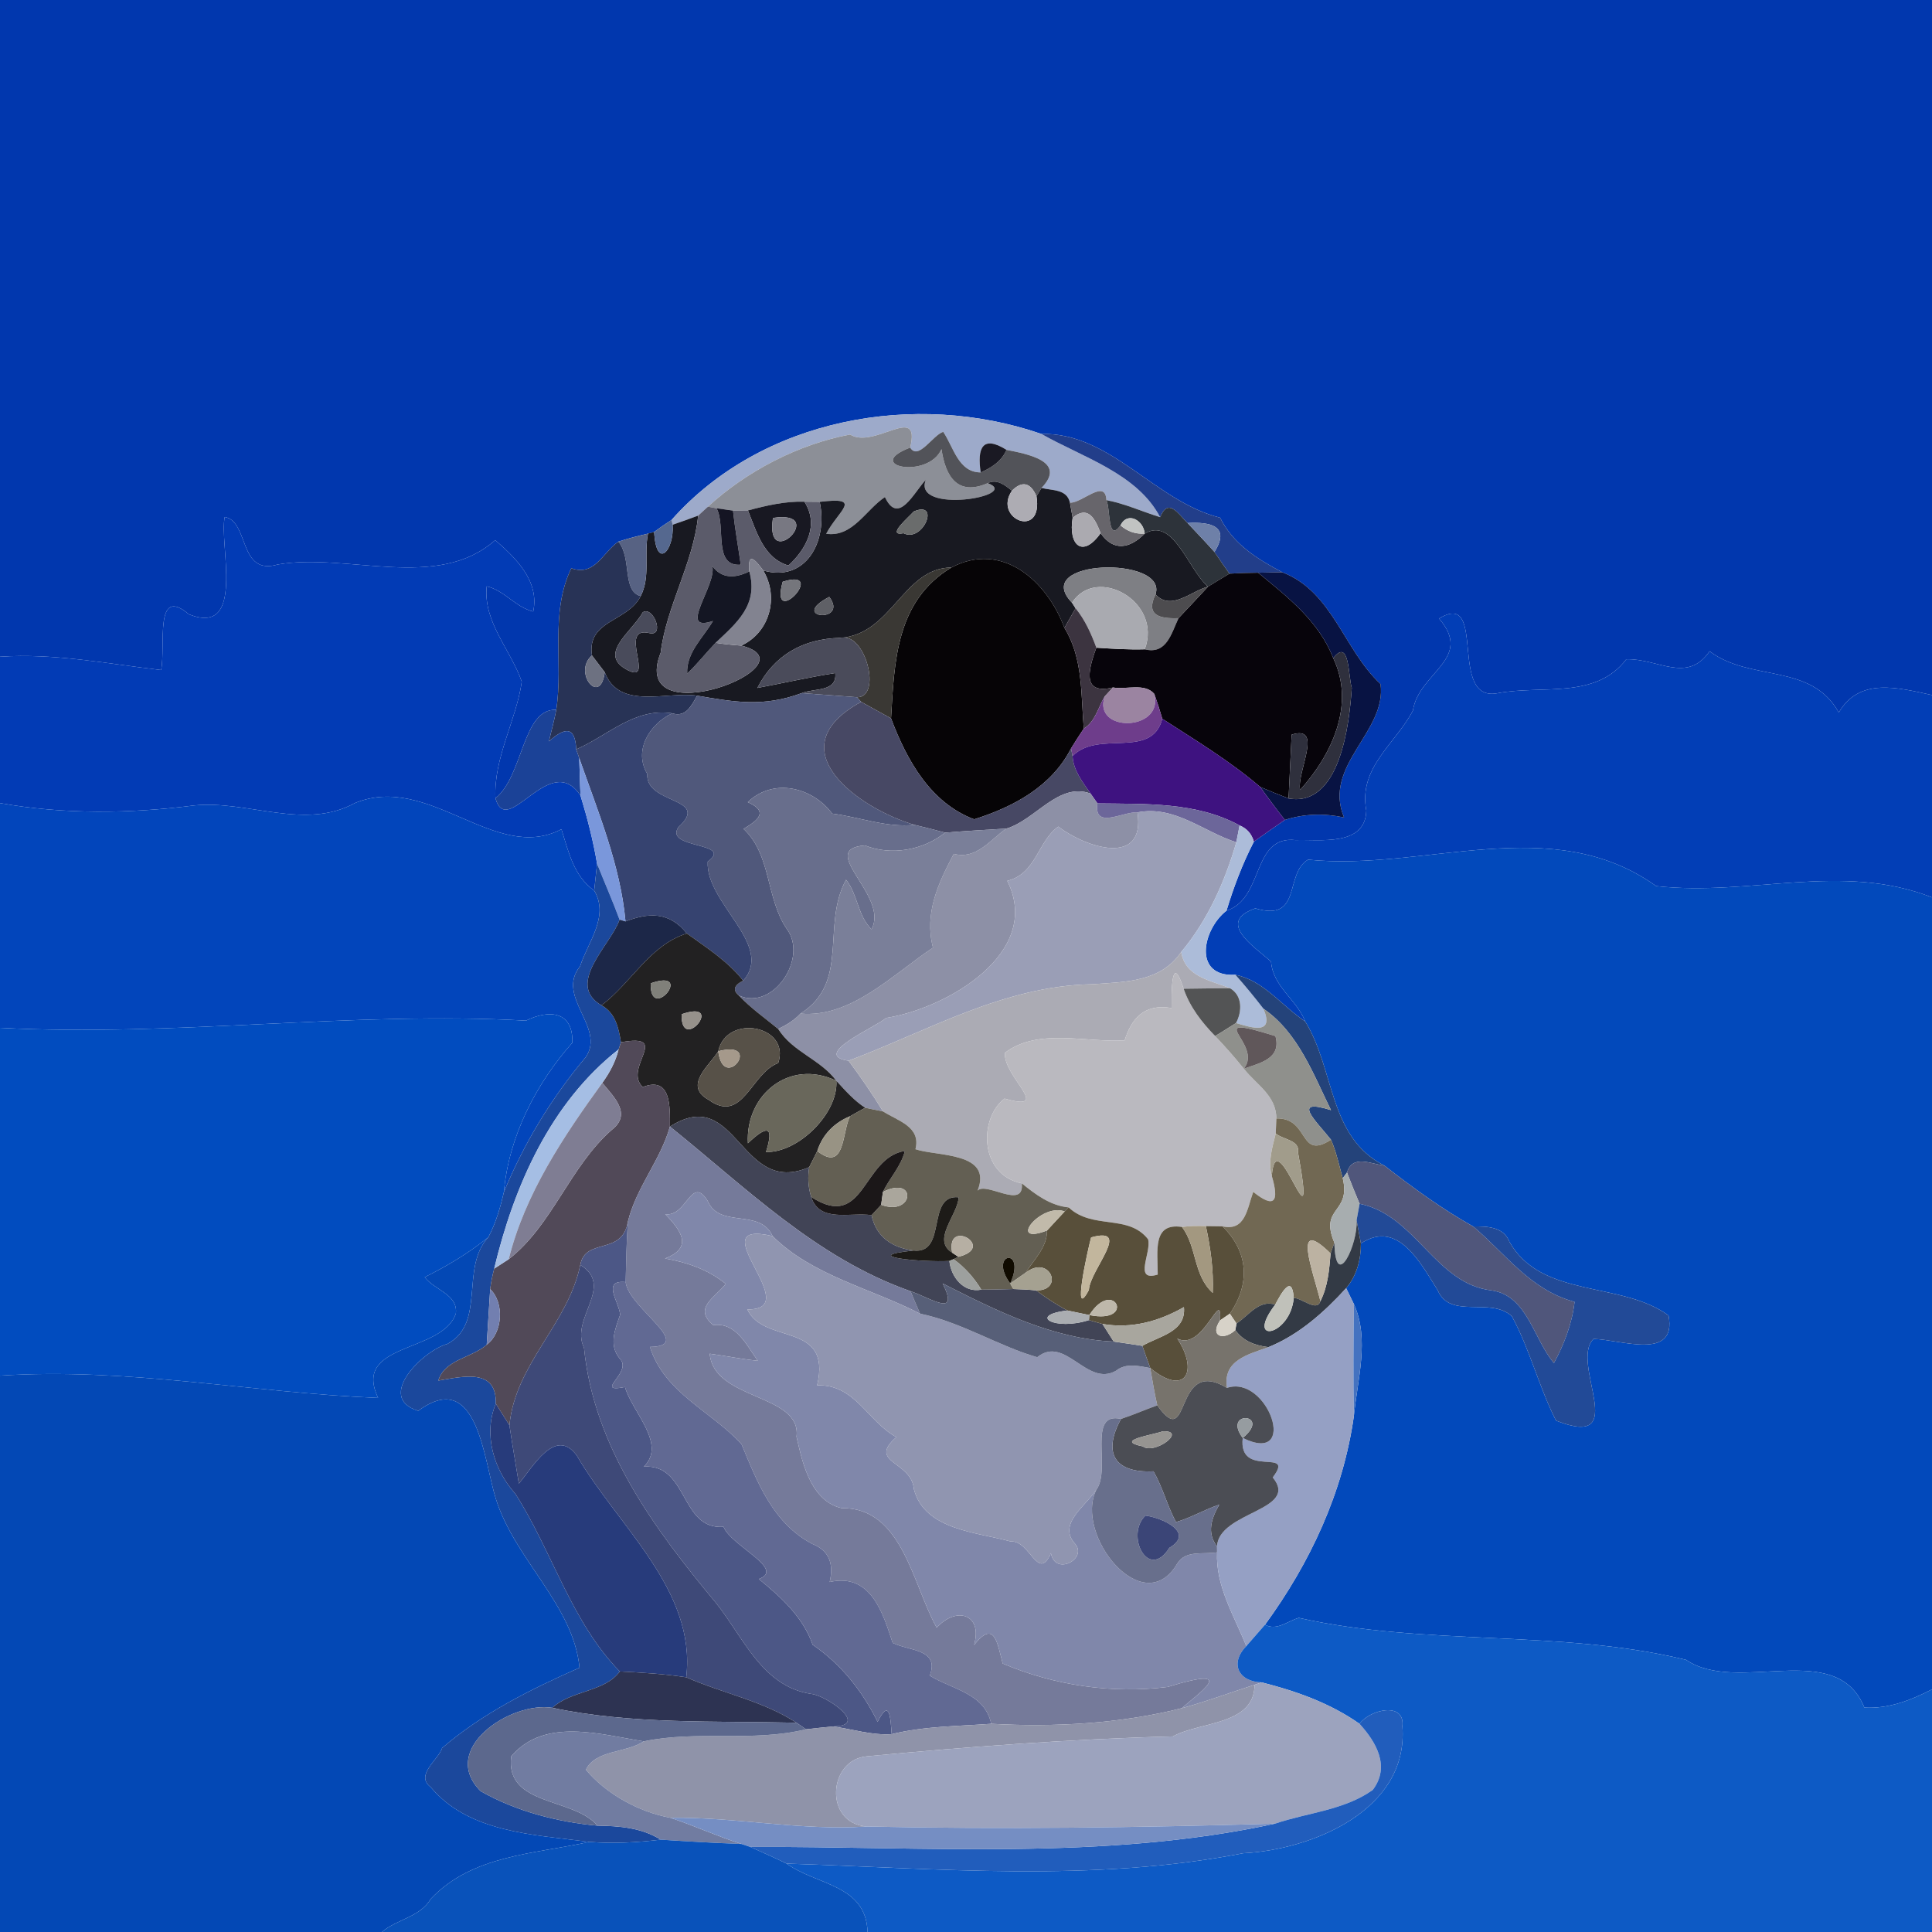 <?xml version="1.0" encoding="UTF-8" ?>
<!DOCTYPE svg PUBLIC "-//W3C//DTD SVG 1.1//EN" "http://www.w3.org/Graphics/SVG/1.1/DTD/svg11.dtd">
<svg width="250pt" height="250pt" viewBox="0 0 250 250" version="1.1" xmlns="http://www.w3.org/2000/svg">
<g id="#0137aeff">
<path fill="#0137ae" opacity="1.00" d=" M 0.00 0.00 L 250.00 0.00 L 250.00 89.94 C 245.55 88.97 240.60 87.63 237.94 92.20 C 234.33 85.72 226.54 88.27 221.22 84.27 C 218.30 88.51 214.54 85.18 210.44 85.31 C 206.47 90.52 199.60 88.62 193.84 89.69 C 187.27 91.03 192.54 76.18 186.21 80.04 C 190.74 85.27 183.60 86.98 182.83 91.94 C 180.60 96.24 175.74 99.29 176.80 104.89 C 176.66 109.59 170.74 108.59 167.68 108.71 C 161.92 108.06 163.63 116.25 158.71 117.84 C 159.64 114.77 160.78 111.77 162.25 108.91 C 163.57 107.96 164.91 107.03 166.26 106.10 C 168.76 105.29 171.36 105.23 173.92 105.78 C 171.11 99.02 179.49 94.69 178.64 88.51 C 173.85 84.06 172.47 76.58 165.93 74.05 C 162.68 72.34 159.56 70.39 157.88 66.99 C 149.45 64.89 143.73 55.95 134.75 56.15 C 118.42 50.52 98.59 54.10 86.90 67.28 C 86.13 67.77 85.38 68.29 84.65 68.83 L 83.85 69.05 C 82.56 69.35 81.27 69.68 80.01 70.09 C 77.96 71.51 76.97 74.62 73.92 73.53 C 71.12 79.40 72.92 85.72 71.98 91.85 C 67.59 91.63 67.72 100.44 64.11 103.29 C 63.87 98.03 66.78 93.31 67.52 88.21 C 66.09 84.08 62.51 80.50 62.98 75.87 C 65.28 76.40 66.71 78.58 69.00 79.13 C 69.83 75.20 66.77 72.22 64.08 69.89 C 56.62 76.53 44.99 71.49 35.96 73.04 C 30.84 74.56 32.27 67.44 29.08 66.90 C 28.32 70.40 31.85 82.41 24.46 79.50 C 19.91 75.65 21.47 83.53 20.85 86.70 C 13.93 85.90 7.04 84.50 0.00 84.98 L 0.00 0.00 Z" />
</g>
<g id="#9daacaff">
<path fill="#9daaca" opacity="1.00" d=" M 86.90 67.28 C 98.59 54.10 118.42 50.52 134.75 56.15 C 140.10 59.19 147.13 61.25 150.12 66.92 C 147.79 66.20 145.57 65.17 143.17 64.72 C 143.03 61.88 140.05 65.11 138.45 65.05 C 138.05 63.26 136.17 63.50 134.77 63.14 C 138.13 59.67 132.86 58.74 130.24 58.21 C 127.11 56.25 126.43 57.99 126.90 61.13 C 124.00 61.14 123.38 57.81 122.05 55.88 C 120.68 56.32 118.83 59.63 117.78 57.92 C 119.18 52.07 113.15 58.18 110.00 56.23 C 103.33 57.47 96.64 60.95 91.61 65.56 C 91.29 65.85 90.65 66.43 90.34 66.72 C 89.24 67.13 88.14 67.53 87.04 67.90 L 86.90 67.28 Z" />
</g>
<g id="#8c8f97ff">
<path fill="#8c8f97" opacity="1.00" d=" M 110.00 56.23 C 113.15 58.18 119.18 52.07 117.78 57.92 C 111.58 60.27 120.04 62.09 121.83 58.12 C 122.34 61.65 123.90 64.23 127.81 62.52 C 132.33 64.19 118.01 66.61 119.80 62.09 C 118.25 63.71 116.26 68.05 114.51 64.32 C 112.03 65.96 110.33 69.56 106.91 69.07 C 108.53 66.00 111.77 64.25 106.07 64.94 C 105.58 64.94 104.59 64.92 104.09 64.92 C 101.60 64.84 99.17 65.42 96.78 66.05 C 96.30 66.05 95.33 66.06 94.85 66.07 C 94.32 65.99 93.25 65.84 92.72 65.77 L 91.61 65.56 C 96.64 60.95 103.33 57.47 110.00 56.23 Z" />
</g>
<g id="#525359ff">
<path fill="#525359" opacity="1.00" d=" M 117.78 57.92 C 118.83 59.63 120.68 56.32 122.05 55.88 C 123.38 57.81 124.00 61.14 126.90 61.13 C 128.30 60.53 129.63 59.66 130.24 58.21 C 132.86 58.74 138.13 59.67 134.77 63.14 C 134.61 63.41 134.29 63.95 134.12 64.22 C 133.38 62.48 132.29 62.15 130.95 63.49 C 130.02 62.78 129.03 61.94 127.81 62.52 C 123.90 64.23 122.34 61.65 121.83 58.12 C 120.04 62.09 111.58 60.27 117.78 57.92 Z" />
</g>
<g id="#223e8aff">
<path fill="#223e8a" opacity="1.00" d=" M 134.75 56.15 C 143.73 55.95 149.45 64.89 157.88 66.99 C 159.56 70.39 162.68 72.34 165.93 74.05 C 165.15 74.07 163.58 74.09 162.80 74.11 C 161.56 74.12 160.32 74.16 159.09 74.23 C 158.42 73.31 157.79 72.36 157.15 71.42 C 159.26 68.06 156.60 67.51 153.67 67.68 C 152.45 66.49 151.18 64.34 150.12 66.92 C 147.13 61.25 140.10 59.19 134.75 56.15 Z" />
</g>
<g id="#1a1923ff">
<path fill="#1a1923" opacity="1.00" d=" M 126.90 61.13 C 126.43 57.99 127.11 56.25 130.24 58.21 C 129.63 59.66 128.30 60.53 126.90 61.13 Z" />
</g>
<g id="#181921ff">
<path fill="#181921" opacity="1.00" d=" M 114.51 64.32 C 116.26 68.05 118.25 63.71 119.80 62.09 C 118.01 66.61 132.33 64.19 127.81 62.52 C 129.03 61.94 130.02 62.78 130.95 63.49 C 128.44 67.16 135.03 69.85 134.12 64.22 C 134.29 63.95 134.61 63.41 134.77 63.14 C 136.17 63.50 138.05 63.26 138.45 65.05 C 138.53 65.54 138.71 66.51 138.80 67.00 C 138.21 70.54 140.09 72.29 142.42 68.99 C 144.09 71.41 146.21 70.98 148.12 69.05 C 151.84 66.84 153.73 73.69 156.32 75.91 C 154.13 76.48 151.56 79.11 149.52 76.92 C 151.19 71.91 133.20 72.31 138.72 77.99 L 139.18 78.71 C 138.82 79.35 138.10 80.62 137.74 81.25 C 135.48 75.17 129.67 69.96 123.10 73.44 C 116.88 73.47 115.40 82.12 108.72 82.54 C 103.90 82.66 100.18 84.77 98.00 89.02 C 101.36 88.39 104.70 87.63 108.08 87.09 C 108.36 89.58 105.33 89.03 103.74 89.69 C 98.72 91.55 94.94 90.82 90.21 90.02 C 86.29 89.43 80.12 91.94 78.25 86.98 C 77.83 86.44 77.01 85.36 76.60 84.81 C 75.91 80.22 81.21 80.51 82.90 77.14 C 84.19 74.67 83.31 71.72 83.85 69.05 L 84.65 68.83 C 84.91 73.83 87.26 71.27 87.04 67.90 C 88.14 67.53 89.24 67.13 90.34 66.72 C 89.73 72.86 86.24 78.40 85.49 84.46 C 81.20 95.41 105.82 86.03 95.92 83.54 C 99.61 81.84 100.83 77.26 98.76 73.82 C 104.21 75.40 107.17 70.12 106.07 64.94 C 111.77 64.25 108.53 66.00 106.91 69.07 C 110.33 69.56 112.03 65.96 114.51 64.32 M 118.23 66.19 C 117.69 66.84 114.56 69.45 116.92 69.00 C 119.43 70.28 121.75 64.69 118.23 66.19 M 101.28 75.28 C 99.49 81.74 107.34 73.37 101.28 75.28 M 107.31 77.24 C 101.89 80.04 109.89 80.70 107.31 77.24 M 83.18 79.23 C 81.73 81.82 77.21 84.69 81.27 86.74 C 84.83 88.50 79.90 80.96 84.02 81.92 C 86.10 82.42 84.51 78.36 83.18 79.23 Z" />
</g>
<g id="#adacb3ff">
<path fill="#adacb3" opacity="1.00" d=" M 130.95 63.49 C 132.29 62.15 133.38 62.48 134.12 64.22 C 135.03 69.85 128.44 67.16 130.95 63.49 Z" />
</g>
<g id="#67656bff">
<path fill="#67656b" opacity="1.00" d=" M 138.45 65.05 C 140.05 65.11 143.03 61.88 143.17 64.72 C 143.70 65.77 143.30 70.32 144.99 67.98 C 145.89 68.77 146.94 69.13 148.12 69.05 C 146.21 70.98 144.09 71.41 142.42 68.99 C 141.71 67.16 140.83 65.32 138.80 67.00 C 138.71 66.51 138.53 65.54 138.45 65.05 Z" />
</g>
<g id="#181822ff">
<path fill="#181822" opacity="1.00" d=" M 96.78 66.05 C 99.17 65.42 101.60 64.84 104.09 64.92 C 106.02 67.90 104.35 71.05 102.02 73.18 C 98.80 72.22 97.91 68.82 96.78 66.05 M 100.02 67.02 C 98.93 74.34 107.34 65.93 100.02 67.02 Z" />
</g>
<g id="#5b5b6aff">
<path fill="#5b5b6a" opacity="1.00" d=" M 104.09 64.92 C 104.59 64.92 105.58 64.94 106.07 64.94 C 107.17 70.12 104.21 75.40 98.76 73.82 C 97.74 72.45 96.72 71.25 96.96 73.94 C 95.19 74.82 93.44 74.95 92.17 73.25 C 92.78 75.75 87.54 81.96 92.26 80.35 C 90.99 82.54 88.80 84.41 88.92 87.16 C 90.23 85.92 91.34 84.49 92.60 83.18 C 93.70 83.35 94.81 83.46 95.92 83.54 C 105.82 86.03 81.20 95.41 85.49 84.46 C 86.24 78.40 89.73 72.86 90.34 66.72 C 90.65 66.43 91.29 65.85 91.61 65.56 L 92.72 65.77 C 93.98 68.03 92.22 73.37 95.85 73.07 C 95.52 70.73 95.10 68.41 94.85 66.07 C 95.33 66.06 96.30 66.05 96.78 66.05 C 97.91 68.82 98.80 72.22 102.02 73.18 C 104.35 71.05 106.02 67.90 104.09 64.92 Z" />
</g>
<g id="#2d333aff">
<path fill="#2d333a" opacity="1.00" d=" M 143.17 64.72 C 145.57 65.17 147.79 66.20 150.12 66.92 C 151.18 64.34 152.45 66.49 153.67 67.68 C 154.84 68.92 156.01 70.15 157.15 71.42 C 157.79 72.36 158.42 73.31 159.09 74.23 C 158.17 74.78 157.24 75.34 156.32 75.91 C 153.73 73.69 151.84 66.84 148.12 69.05 C 148.01 67.38 145.93 66.10 144.99 67.98 C 143.30 70.32 143.70 65.77 143.17 64.72 Z" />
</g>
<g id="#141423ff">
<path fill="#141423" opacity="1.00" d=" M 92.72 65.77 C 93.25 65.84 94.32 65.99 94.85 66.07 C 95.10 68.41 95.52 70.73 95.85 73.07 C 92.22 73.37 93.98 68.03 92.72 65.77 Z" />
</g>
<g id="#6a6c6cff">
<path fill="#6a6c6c" opacity="1.00" d=" M 118.23 66.19 C 121.75 64.69 119.43 70.28 116.92 69.00 C 114.56 69.45 117.69 66.84 118.23 66.19 Z" />
</g>
<g id="#abaab0ff">
<path fill="#abaab0" opacity="1.00" d=" M 138.80 67.00 C 140.83 65.32 141.71 67.16 142.42 68.99 C 140.09 72.29 138.21 70.54 138.80 67.00 Z" />
</g>
<g id="#023bb5ff">
<path fill="#023bb5" opacity="1.00" d=" M 29.08 66.90 C 32.27 67.44 30.84 74.56 35.96 73.04 C 44.99 71.49 56.62 76.53 64.08 69.89 C 66.77 72.22 69.83 75.20 69.00 79.13 C 66.71 78.58 65.28 76.40 62.98 75.87 C 62.51 80.50 66.09 84.08 67.52 88.21 C 66.78 93.31 63.87 98.03 64.11 103.29 C 65.62 108.72 71.16 96.97 75.12 102.95 C 76.00 105.84 76.76 108.77 77.26 111.76 C 77.17 112.63 76.98 114.37 76.89 115.24 C 74.23 113.37 73.57 110.20 72.65 107.30 C 64.08 111.80 55.56 99.95 45.91 103.92 C 39.42 107.48 32.03 103.53 25.15 104.22 C 16.80 105.29 8.31 105.40 0.00 103.92 L 0.00 84.98 C 7.04 84.50 13.93 85.90 20.85 86.70 C 21.47 83.53 19.91 75.65 24.46 79.50 C 31.85 82.41 28.32 70.40 29.08 66.90 Z" />
</g>
<g id="#55688fff">
<path fill="#55688f" opacity="1.00" d=" M 84.65 68.83 C 85.38 68.29 86.13 67.77 86.90 67.28 L 87.04 67.90 C 87.26 71.27 84.91 73.83 84.65 68.83 Z" />
</g>
<g id="#787882ff">
<path fill="#787882" opacity="1.00" d=" M 100.02 67.02 C 107.34 65.93 98.93 74.34 100.02 67.02 Z" />
</g>
<g id="#c1c3c2ff">
<path fill="#c1c3c2" opacity="1.00" d=" M 144.99 67.98 C 145.93 66.10 148.01 67.38 148.12 69.05 C 146.94 69.13 145.89 68.77 144.99 67.98 Z" />
</g>
<g id="#6e80a8ff">
<path fill="#6e80a8" opacity="1.00" d=" M 153.67 67.68 C 156.60 67.51 159.26 68.06 157.15 71.42 C 156.01 70.15 154.84 68.92 153.67 67.68 Z" />
</g>
<g id="#576283ff">
<path fill="#576283" opacity="1.00" d=" M 80.01 70.09 C 81.27 69.68 82.56 69.35 83.85 69.05 C 83.31 71.72 84.19 74.67 82.90 77.14 C 80.45 76.48 81.79 72.18 80.01 70.09 Z" />
</g>
<g id="#283356ff">
<path fill="#283356" opacity="1.00" d=" M 73.92 73.53 C 76.97 74.62 77.96 71.51 80.01 70.09 C 81.79 72.18 80.45 76.48 82.90 77.14 C 81.21 80.51 75.91 80.22 76.60 84.81 C 74.07 87.01 77.70 91.47 78.25 86.98 C 80.12 91.94 86.29 89.43 90.21 90.02 C 89.46 91.32 88.75 92.87 86.98 92.30 C 82.13 91.54 78.64 95.20 74.56 96.97 C 74.43 93.79 72.95 94.21 71.03 95.94 C 71.34 94.57 71.73 93.23 71.98 91.85 C 72.92 85.72 71.12 79.40 73.92 73.53 Z" />
</g>
<g id="#828390ff">
<path fill="#828390" opacity="1.00" d=" M 96.96 73.94 C 96.72 71.25 97.74 72.45 98.76 73.82 C 100.83 77.26 99.61 81.84 95.92 83.54 C 94.81 83.46 93.70 83.35 92.60 83.18 C 95.27 80.65 98.18 78.31 96.96 73.94 Z" />
</g>
<g id="#060406ff">
<path fill="#060406" opacity="1.00" d=" M 123.10 73.44 C 129.67 69.96 135.48 75.17 137.74 81.25 C 140.16 85.18 139.87 89.85 140.24 94.28 C 139.67 95.13 139.12 95.99 138.59 96.85 C 136.08 101.78 131.11 104.43 126.05 106.02 C 120.37 103.87 117.33 98.34 115.30 92.96 C 115.73 85.69 115.92 77.76 123.10 73.44 Z" />
</g>
<g id="#141623ff">
<path fill="#141623" opacity="1.00" d=" M 92.17 73.25 C 93.44 74.95 95.19 74.82 96.96 73.94 C 98.18 78.31 95.27 80.65 92.60 83.18 C 91.34 84.49 90.23 85.92 88.92 87.16 C 88.80 84.41 90.99 82.54 92.26 80.35 C 87.54 81.96 92.78 75.75 92.17 73.25 Z" />
</g>
<g id="#3a3834ff">
<path fill="#3a3834" opacity="1.00" d=" M 108.72 82.54 C 115.40 82.12 116.88 73.47 123.10 73.44 C 115.92 77.76 115.73 85.69 115.30 92.96 C 114.01 92.25 112.72 91.53 111.43 90.82 L 110.89 90.22 C 114.17 90.29 112.01 81.68 108.72 82.54 Z" />
</g>
<g id="#7e7f84ff">
<path fill="#7e7f84" opacity="1.00" d=" M 138.72 77.99 C 133.20 72.31 151.19 71.91 149.52 76.92 C 148.19 79.67 150.11 80.08 152.50 79.99 C 151.57 81.97 150.95 84.73 148.13 84.02 C 150.46 77.81 141.86 73.10 138.72 77.99 Z" />
</g>
<g id="#07040bff">
<path fill="#07040b" opacity="1.00" d=" M 159.09 74.23 C 160.32 74.16 161.56 74.12 162.80 74.11 C 166.63 77.26 170.67 80.39 172.52 85.16 C 175.40 91.16 172.35 97.65 168.23 102.22 C 167.78 99.88 171.32 93.76 167.14 95.06 C 167.00 97.81 166.87 100.56 166.74 103.32 C 165.51 102.85 164.28 102.35 163.07 101.83 C 159.14 98.47 154.72 95.80 150.40 93.01 C 150.09 91.92 149.75 90.86 149.37 89.80 C 148.14 88.33 145.73 89.27 144.02 88.96 C 140.17 89.88 140.66 87.06 141.87 83.81 C 143.96 83.95 146.04 84.08 148.13 84.02 C 150.95 84.73 151.57 81.97 152.50 79.99 C 153.78 78.64 155.05 77.27 156.32 75.91 C 157.24 75.34 158.17 74.78 159.09 74.23 Z" />
</g>
<g id="#081343ff">
<path fill="#081343" opacity="1.00" d=" M 162.80 74.11 C 163.58 74.09 165.15 74.07 165.93 74.05 C 172.47 76.58 173.85 84.06 178.64 88.51 C 179.49 94.69 171.11 99.02 173.92 105.78 C 171.36 105.23 168.76 105.29 166.26 106.10 C 165.16 104.70 164.10 103.28 163.07 101.83 C 164.28 102.35 165.51 102.85 166.74 103.32 C 173.40 104.49 174.61 93.69 174.92 89.01 C 174.45 87.57 174.66 82.46 172.52 85.16 C 170.67 80.39 166.63 77.26 162.80 74.11 Z" />
</g>
<g id="#75767cff">
<path fill="#75767c" opacity="1.00" d=" M 101.28 75.28 C 107.34 73.37 99.49 81.74 101.28 75.28 Z" />
</g>
<g id="#a9aab0ff">
<path fill="#a9aab0" opacity="1.00" d=" M 138.72 77.99 C 141.86 73.10 150.46 77.81 148.13 84.02 C 146.04 84.08 143.96 83.95 141.87 83.81 C 141.20 82.00 140.41 80.22 139.18 78.71 L 138.72 77.99 Z" />
</g>
<g id="#4d4c4fff">
<path fill="#4d4c4f" opacity="1.00" d=" M 149.52 76.92 C 151.56 79.11 154.13 76.48 156.32 75.91 C 155.05 77.27 153.78 78.64 152.50 79.99 C 150.11 80.08 148.19 79.67 149.52 76.92 Z" />
</g>
<g id="#5f6066ff">
<path fill="#5f6066" opacity="1.00" d=" M 107.31 77.24 C 109.89 80.70 101.89 80.04 107.31 77.24 Z" />
</g>
<g id="#494b5bff">
<path fill="#494b5b" opacity="1.00" d=" M 83.18 79.23 C 84.51 78.36 86.10 82.42 84.02 81.92 C 79.90 80.96 84.83 88.50 81.27 86.74 C 77.21 84.69 81.73 81.82 83.18 79.23 Z" />
</g>
<g id="#3c3440ff">
<path fill="#3c3440" opacity="1.00" d=" M 139.18 78.71 C 140.41 80.22 141.20 82.00 141.87 83.81 C 140.66 87.06 140.17 89.88 144.02 88.96 C 143.76 89.25 143.22 89.83 142.95 90.11 C 142.09 91.54 141.75 93.36 140.24 94.28 C 139.87 89.85 140.16 85.18 137.74 81.25 C 138.10 80.62 138.82 79.35 139.18 78.71 Z" />
</g>
<g id="#023eb6ff">
<path fill="#023eb6" opacity="1.00" d=" M 186.21 80.04 C 192.54 76.18 187.27 91.03 193.84 89.69 C 199.60 88.62 206.47 90.52 210.44 85.31 C 214.54 85.18 218.30 88.51 221.22 84.27 C 226.54 88.27 234.33 85.72 237.94 92.20 C 240.60 87.63 245.55 88.97 250.00 89.94 L 250.00 116.12 C 238.27 111.53 226.51 116.02 214.31 114.66 C 200.71 104.95 184.40 112.79 169.26 111.24 C 166.16 113.05 168.54 119.37 162.44 117.54 C 157.35 119.32 162.23 122.45 164.47 124.42 C 164.73 127.71 167.80 129.34 168.89 132.17 C 165.89 130.19 163.50 126.86 159.86 126.14 C 154.30 126.46 155.60 120.25 158.71 117.84 C 163.63 116.25 161.92 108.06 167.68 108.71 C 170.74 108.59 176.66 109.59 176.80 104.89 C 175.74 99.29 180.60 96.24 182.83 91.94 C 183.60 86.98 190.74 85.27 186.21 80.04 Z" />
</g>
<g id="#4a4b5aff">
<path fill="#4a4b5a" opacity="1.00" d=" M 98.00 89.02 C 100.18 84.77 103.90 82.66 108.72 82.54 C 112.01 81.68 114.17 90.29 110.89 90.22 C 109.10 90.09 105.53 89.82 103.74 89.69 C 105.33 89.03 108.36 89.58 108.08 87.09 C 104.70 87.63 101.36 88.39 98.00 89.02 Z" />
</g>
<g id="#2f303dff">
<path fill="#2f303d" opacity="1.00" d=" M 172.52 85.16 C 174.66 82.46 174.45 87.57 174.92 89.01 C 174.61 93.69 173.40 104.49 166.74 103.32 C 166.87 100.56 167.00 97.81 167.14 95.06 C 171.32 93.76 167.78 99.88 168.23 102.22 C 172.35 97.65 175.40 91.16 172.52 85.16 Z" />
</g>
<g id="#6d7181ff">
<path fill="#6d7181" opacity="1.00" d=" M 78.25 86.98 C 77.70 91.47 74.07 87.01 76.60 84.81 C 77.01 85.36 77.83 86.44 78.25 86.98 Z" />
</g>
<g id="#9b84a1ff">
<path fill="#9b84a1" opacity="1.00" d=" M 144.02 88.96 C 145.73 89.27 148.14 88.33 149.37 89.80 C 150.63 94.68 141.31 94.86 142.95 90.11 C 143.22 89.83 143.76 89.25 144.02 88.96 Z" />
</g>
<g id="#50587bff">
<path fill="#50587b" opacity="1.00" d=" M 90.21 90.02 C 94.94 90.82 98.72 91.55 103.74 89.69 C 105.53 89.82 109.10 90.09 110.89 90.22 L 111.43 90.82 C 100.26 96.91 111.21 104.66 118.34 106.74 C 114.71 107.13 111.19 105.72 107.69 105.28 C 105.11 101.85 100.07 100.61 96.76 103.80 C 99.50 105.01 98.13 106.13 96.21 107.26 C 99.83 110.62 99.08 116.18 101.80 120.19 C 104.60 123.89 100.12 130.83 95.61 128.82 C 94.78 128.13 94.97 127.49 96.17 126.90 C 100.26 122.30 91.28 116.87 91.58 111.49 C 95.07 108.94 85.89 109.88 87.78 107.04 C 92.06 103.12 83.50 104.15 83.76 100.15 C 81.93 97.08 84.08 93.68 86.98 92.30 C 88.75 92.87 89.46 91.32 90.21 90.02 Z" />
</g>
<g id="#6e3d8bff">
<path fill="#6e3d8b" opacity="1.00" d=" M 140.24 94.28 C 141.75 93.36 142.09 91.54 142.95 90.11 C 141.31 94.86 150.63 94.68 149.37 89.80 C 149.75 90.86 150.09 91.92 150.40 93.01 C 149.03 98.33 142.10 94.39 138.79 97.84 L 138.59 96.85 C 139.12 95.99 139.67 95.13 140.24 94.28 Z" />
</g>
<g id="#1b4297ff">
<path fill="#1b4297" opacity="1.00" d=" M 64.11 103.29 C 67.72 100.44 67.59 91.63 71.98 91.85 C 71.73 93.23 71.34 94.57 71.03 95.94 C 72.95 94.21 74.43 93.79 74.56 96.97 C 74.66 97.25 74.85 97.81 74.95 98.09 C 75.02 99.71 75.04 101.33 75.12 102.95 C 71.16 96.97 65.62 108.72 64.11 103.29 Z" />
</g>
<g id="#474864ff">
<path fill="#474864" opacity="1.00" d=" M 111.43 90.82 C 112.72 91.53 114.01 92.25 115.30 92.96 C 117.33 98.34 120.37 103.87 126.05 106.02 C 131.11 104.43 136.08 101.78 138.59 96.85 L 138.79 97.84 C 138.90 99.73 140.10 101.20 141.12 102.69 C 136.99 101.15 133.97 106.12 130.22 107.22 C 127.57 107.38 124.94 107.53 122.30 107.74 C 120.98 107.38 119.66 107.06 118.34 106.74 C 111.21 104.66 100.26 96.91 111.43 90.82 Z" />
</g>
<g id="#364370ff">
<path fill="#364370" opacity="1.00" d=" M 74.56 96.97 C 78.64 95.20 82.13 91.54 86.98 92.30 C 84.08 93.68 81.93 97.08 83.76 100.15 C 83.50 104.15 92.06 103.12 87.78 107.04 C 85.89 109.88 95.07 108.94 91.58 111.49 C 91.28 116.87 100.26 122.30 96.17 126.90 C 94.17 124.38 91.46 122.65 88.88 120.79 C 86.59 117.91 83.87 118.11 80.94 119.23 C 80.28 111.94 77.35 104.96 74.95 98.09 C 74.85 97.81 74.66 97.25 74.56 96.97 Z" />
</g>
<g id="#3e1280ff">
<path fill="#3e1280" opacity="1.00" d=" M 150.40 93.01 C 154.72 95.80 159.14 98.47 163.07 101.83 C 164.10 103.28 165.16 104.70 166.26 106.10 C 164.91 107.03 163.57 107.96 162.25 108.91 C 161.97 107.90 161.35 107.20 160.40 106.81 C 154.79 103.75 148.21 104.05 142.01 103.96 C 141.79 103.64 141.34 103.01 141.12 102.69 C 140.10 101.20 138.90 99.73 138.79 97.84 C 142.10 94.39 149.03 98.33 150.40 93.01 Z" />
</g>
<g id="#7a97dbff">
<path fill="#7a97db" opacity="1.00" d=" M 74.95 98.09 C 77.35 104.96 80.28 111.94 80.94 119.23 L 80.17 119.00 C 79.27 116.55 78.21 114.18 77.26 111.76 C 76.76 108.77 76.00 105.84 75.12 102.95 C 75.04 101.33 75.02 99.71 74.95 98.09 Z" />
</g>
<g id="#686e8cff">
<path fill="#686e8c" opacity="1.00" d=" M 96.76 103.80 C 100.07 100.61 105.11 101.85 107.69 105.28 C 111.19 105.72 114.71 107.13 118.34 106.74 C 119.66 107.06 120.98 107.38 122.30 107.74 C 119.47 110.02 115.32 110.76 111.92 109.40 C 105.56 109.90 115.14 115.93 112.77 120.25 C 110.98 118.49 111.01 115.77 109.48 113.84 C 106.25 119.71 110.02 127.11 103.58 131.16 C 102.78 132.03 101.76 132.64 100.70 133.15 C 98.98 131.73 97.14 130.45 95.61 128.82 C 100.12 130.83 104.60 123.89 101.80 120.19 C 99.08 116.18 99.83 110.62 96.21 107.26 C 98.13 106.13 99.50 105.01 96.76 103.80 Z" />
</g>
<g id="#8d90a6ff">
<path fill="#8d90a6" opacity="1.00" d=" M 130.22 107.22 C 133.97 106.12 136.99 101.15 141.12 102.69 C 141.34 103.01 141.79 103.64 142.01 103.96 C 141.51 107.41 145.30 104.99 147.19 105.12 C 148.26 112.25 140.47 109.68 136.94 106.96 C 134.28 108.87 134.09 113.07 130.34 113.98 C 135.03 123.36 122.34 130.55 114.66 131.72 C 113.57 132.79 104.75 136.52 109.81 137.26 C 111.38 139.38 112.89 141.56 114.26 143.82 C 113.69 143.70 112.54 143.46 111.96 143.35 C 110.51 142.41 109.37 141.11 108.22 139.85 C 106.16 137.07 102.56 136.13 100.70 133.15 C 101.76 132.64 102.78 132.03 103.58 131.16 C 110.11 131.75 115.54 126.08 120.73 122.63 C 119.57 118.18 121.43 114.24 123.42 110.49 C 126.34 111.27 128.10 108.69 130.22 107.22 Z" />
</g>
<g id="#0245bbff">
<path fill="#0245bb" opacity="1.00" d=" M 45.91 103.92 C 55.56 99.95 64.08 111.80 72.65 107.30 C 73.57 110.20 74.23 113.37 76.89 115.24 C 78.88 118.58 76.08 121.89 75.06 125.04 C 71.86 128.99 78.41 132.94 75.80 136.79 C 71.38 142.04 67.82 147.91 65.20 154.26 C 65.84 147.07 69.33 140.27 74.06 134.93 C 74.20 130.88 71.11 130.57 68.06 132.07 C 45.68 130.81 22.63 134.19 0.00 133.00 L 0.00 103.92 C 8.31 105.40 16.80 105.29 25.15 104.22 C 32.03 103.53 39.42 107.48 45.91 103.92 Z" />
</g>
<g id="#6c669aff">
<path fill="#6c669a" opacity="1.00" d=" M 142.01 103.96 C 148.21 104.05 154.79 103.75 160.40 106.81 C 160.30 107.35 160.08 108.44 159.98 108.99 C 155.69 107.63 152.04 104.19 147.19 105.12 C 145.30 104.99 141.51 107.41 142.01 103.96 Z" />
</g>
<g id="#9a9eb6ff">
<path fill="#9a9eb6" opacity="1.00" d=" M 147.19 105.12 C 152.04 104.19 155.69 107.63 159.98 108.99 C 158.51 114.07 156.27 119.10 152.85 123.18 C 150.21 127.09 145.59 127.06 141.32 127.36 C 129.94 127.56 120.15 133.36 109.81 137.26 C 104.75 136.52 113.57 132.79 114.66 131.72 C 122.34 130.55 135.03 123.36 130.34 113.98 C 134.09 113.07 134.28 108.87 136.94 106.96 C 140.47 109.68 148.26 112.25 147.19 105.12 Z" />
</g>
<g id="#7a7f99ff">
<path fill="#7a7f99" opacity="1.00" d=" M 122.30 107.74 C 124.94 107.53 127.57 107.38 130.22 107.22 C 128.10 108.69 126.34 111.27 123.42 110.49 C 121.43 114.24 119.57 118.18 120.73 122.63 C 115.54 126.08 110.11 131.75 103.58 131.16 C 110.02 127.11 106.25 119.71 109.48 113.84 C 111.01 115.77 110.98 118.49 112.77 120.25 C 115.14 115.93 105.56 109.90 111.92 109.40 C 115.32 110.76 119.47 110.02 122.30 107.74 Z" />
</g>
<g id="#acbcd9ff">
<path fill="#acbcd9" opacity="1.00" d=" M 160.40 106.81 C 161.35 107.20 161.97 107.90 162.25 108.91 C 160.78 111.77 159.64 114.77 158.71 117.84 C 155.60 120.25 154.30 126.46 159.86 126.14 C 161.13 127.56 162.33 129.03 163.49 130.53 C 164.89 133.88 162.17 133.06 159.94 132.38 C 160.74 130.89 160.79 128.82 159.17 127.88 C 156.65 126.85 153.35 126.42 152.85 123.18 C 156.27 119.10 158.51 114.07 159.98 108.99 C 160.08 108.44 160.30 107.35 160.40 106.81 Z" />
</g>
<g id="#0249bbff">
<path fill="#0249bb" opacity="1.00" d=" M 169.26 111.24 C 184.40 112.79 200.71 104.95 214.31 114.66 C 226.51 116.02 238.27 111.53 250.00 116.12 L 250.00 218.60 C 247.28 220.00 244.40 221.14 241.25 220.96 C 237.57 211.95 224.87 219.35 218.17 214.78 C 201.80 210.81 184.52 213.05 168.06 209.35 C 166.61 209.77 165.23 211.06 163.69 210.24 C 169.54 202.22 173.79 193.14 175.19 183.24 C 175.65 178.53 177.24 173.28 175.20 168.76 C 174.95 168.24 174.44 167.21 174.19 166.69 C 175.56 165.06 176.11 163.01 176.10 160.90 C 180.89 157.75 183.82 163.44 186.04 166.96 C 187.66 170.79 192.90 167.76 195.64 170.33 C 197.98 174.63 199.13 179.47 201.35 183.83 C 211.20 187.69 203.05 176.34 206.20 173.26 C 209.69 173.32 217.02 176.15 215.91 170.23 C 209.84 165.74 199.46 168.06 195.32 160.69 C 194.56 158.71 192.40 158.69 190.62 158.70 C 186.56 156.43 182.80 153.67 179.13 150.82 C 171.88 147.17 172.74 138.40 168.89 132.17 C 167.80 129.34 164.73 127.71 164.47 124.42 C 162.23 122.45 157.35 119.32 162.44 117.54 C 168.54 119.37 166.16 113.05 169.26 111.24 Z" />
</g>
<g id="#1b489cff">
<path fill="#1b489c" opacity="1.00" d=" M 77.26 111.76 C 78.21 114.18 79.27 116.55 80.17 119.00 C 79.10 122.22 73.08 127.32 77.83 130.09 C 79.64 131.06 80.05 133.00 80.35 134.87 L 80.05 135.79 C 71.23 142.71 66.50 153.49 63.95 164.16 C 63.72 165.03 63.54 165.91 63.43 166.81 C 63.32 168.61 63.09 172.21 62.98 174.01 C 61.03 175.73 57.54 175.90 56.72 178.65 C 60.07 178.08 64.28 177.06 64.16 181.64 C 62.50 185.59 63.91 190.21 66.69 193.30 C 71.47 200.77 73.90 209.84 80.20 216.29 C 78.20 218.98 73.98 218.69 71.46 220.99 C 66.09 220.12 56.74 226.33 62.20 231.78 C 66.75 234.37 72.12 235.77 77.31 236.24 C 80.15 236.28 83.01 236.50 85.50 238.05 C 82.43 238.42 79.35 238.59 76.26 238.34 C 69.21 237.41 60.66 237.18 55.73 231.25 C 53.66 229.68 56.76 227.70 57.21 226.19 C 62.45 221.68 68.71 218.58 74.99 215.80 C 74.21 207.68 66.59 201.80 64.15 193.90 C 62.61 189.06 61.83 176.88 54.12 182.56 C 48.54 180.86 54.72 174.77 57.90 173.90 C 62.92 171.20 59.51 164.06 63.18 160.11 C 64.16 158.28 64.74 156.27 65.20 154.26 C 67.82 147.91 71.38 142.04 75.80 136.79 C 78.41 132.94 71.86 128.99 75.06 125.04 C 76.08 121.89 78.88 118.58 76.89 115.24 C 76.98 114.37 77.17 112.63 77.26 111.76 Z" />
</g>
<g id="#1c2748ff">
<path fill="#1c2748" opacity="1.00" d=" M 80.94 119.23 C 83.87 118.11 86.59 117.91 88.88 120.79 C 84.05 122.30 81.70 127.19 77.83 130.09 C 73.08 127.32 79.10 122.22 80.17 119.00 L 80.94 119.23 Z" />
</g>
<g id="#222122ff">
<path fill="#222122" opacity="1.00" d=" M 77.83 130.09 C 81.70 127.19 84.05 122.30 88.88 120.79 C 91.46 122.65 94.17 124.38 96.17 126.90 C 94.97 127.49 94.78 128.13 95.61 128.82 C 97.14 130.45 98.98 131.73 100.70 133.15 C 102.56 136.13 106.16 137.07 108.22 139.85 C 102.17 136.96 96.43 141.65 96.78 147.94 C 99.15 145.69 100.25 145.49 99.12 149.07 C 103.36 149.17 108.51 144.00 108.22 139.85 C 109.37 141.11 110.51 142.41 111.96 143.35 C 111.30 143.70 110.65 144.06 110.00 144.44 C 107.97 145.27 106.42 146.82 105.76 148.94 C 105.50 149.46 104.97 150.51 104.71 151.03 C 95.71 154.94 95.43 140.20 86.69 145.78 C 86.69 143.23 86.87 139.23 83.17 140.66 C 80.56 138.18 86.99 133.68 80.35 134.87 C 80.05 133.00 79.64 131.06 77.83 130.09 M 84.20 127.24 C 84.07 132.51 90.03 125.22 84.20 127.24 M 88.20 131.24 C 88.07 136.51 94.03 129.22 88.20 131.24 M 92.94 136.03 C 91.94 137.76 88.33 140.47 91.69 142.31 C 96.11 145.53 97.19 138.83 100.70 137.56 C 102.33 132.69 94.03 131.11 92.94 136.03 Z" />
</g>
<g id="#ababb4ff">
<path fill="#ababb4" opacity="1.00" d=" M 141.32 127.36 C 145.59 127.06 150.21 127.09 152.85 123.18 C 153.35 126.42 156.65 126.85 159.17 127.88 C 157.16 127.87 155.16 127.93 153.16 127.94 C 152.07 124.60 151.55 125.43 151.60 130.44 C 147.97 129.82 146.38 131.93 145.53 134.62 C 140.57 134.95 134.35 132.97 130.05 136.22 C 129.72 139.24 136.40 143.99 129.99 142.16 C 126.69 144.64 126.65 151.98 132.22 153.13 C 132.57 156.62 127.59 152.85 126.50 154.07 C 128.50 149.04 121.20 149.65 118.46 148.71 C 119.20 145.80 116.21 145.05 114.26 143.82 C 112.89 141.56 111.38 139.38 109.81 137.26 C 120.15 133.36 129.94 127.56 141.32 127.36 Z" />
</g>
<g id="#bab9bfff">
<path fill="#bab9bf" opacity="1.00" d=" M 151.60 130.44 C 151.55 125.43 152.07 124.60 153.16 127.94 C 153.97 130.30 155.51 132.29 157.24 134.06 C 158.53 135.42 159.78 136.82 160.95 138.29 C 162.58 140.37 165.15 141.75 165.16 144.73 C 165.14 145.22 165.10 146.19 165.08 146.67 C 164.64 148.47 164.05 150.31 164.57 152.17 C 165.55 155.48 164.95 156.46 162.17 154.23 C 161.38 156.36 161.18 159.36 158.19 158.69 C 157.47 158.67 156.76 158.66 156.04 158.66 C 155.01 158.62 153.97 158.63 152.95 158.77 C 149.08 158.18 149.82 161.90 149.81 164.93 C 146.60 165.92 149.04 162.07 148.56 160.36 C 145.99 157.06 141.42 159.17 138.28 156.24 C 135.89 156.00 134.02 154.58 132.22 153.13 C 126.65 151.98 126.69 144.64 129.99 142.16 C 136.40 143.99 129.72 139.24 130.05 136.22 C 134.35 132.97 140.57 134.95 145.53 134.62 C 146.38 131.93 147.97 129.82 151.60 130.44 Z" />
</g>
<g id="#24437aff">
<path fill="#24437a" opacity="1.00" d=" M 159.86 126.14 C 163.50 126.86 165.89 130.19 168.89 132.17 C 172.74 138.40 171.88 147.17 179.13 150.82 C 177.42 150.63 175.02 149.35 174.30 151.72 L 173.75 152.46 C 173.27 150.79 172.93 149.07 172.23 147.48 C 170.32 145.07 166.97 142.02 172.23 143.65 C 169.96 139.05 167.98 133.60 163.49 130.53 C 162.33 129.03 161.13 127.56 159.86 126.14 Z" />
</g>
<g id="#80807aff">
<path fill="#80807a" opacity="1.00" d=" M 84.20 127.24 C 90.03 125.22 84.07 132.51 84.20 127.24 Z" />
</g>
<g id="#535455ff">
<path fill="#535455" opacity="1.00" d=" M 153.16 127.94 C 155.16 127.93 157.16 127.87 159.17 127.88 C 160.79 128.82 160.74 130.89 159.94 132.38 C 159.04 132.93 158.16 133.53 157.24 134.06 C 155.51 132.29 153.97 130.30 153.16 127.94 Z" />
</g>
<g id="#014cbfff">
<path fill="#014cbf" opacity="1.00" d=" M 0.00 133.00 C 22.63 134.19 45.68 130.81 68.06 132.07 C 71.11 130.57 74.20 130.88 74.06 134.93 C 69.33 140.27 65.84 147.07 65.20 154.26 C 64.74 156.27 64.16 158.28 63.18 160.11 C 60.65 162.15 57.87 163.82 54.96 165.26 C 56.20 166.94 59.28 167.48 58.99 169.96 C 57.25 175.15 45.51 173.66 48.93 180.89 C 32.58 180.23 16.42 176.92 0.00 178.01 L 0.00 133.00 Z" />
</g>
<g id="#96918bff">
<path fill="#96918b" opacity="1.00" d=" M 88.20 131.24 C 94.03 129.22 88.07 136.51 88.20 131.24 Z" />
</g>
<g id="#8f908cff">
<path fill="#8f908c" opacity="1.00" d=" M 163.49 130.53 C 167.98 133.60 169.96 139.05 172.23 143.65 C 166.97 142.02 170.32 145.07 172.23 147.48 C 168.01 150.21 169.50 144.62 165.16 144.73 C 165.15 141.75 162.58 140.37 160.95 138.29 C 163.07 137.54 165.84 136.99 165.04 134.07 C 155.01 130.95 163.58 135.04 160.95 138.29 C 159.78 136.82 158.53 135.42 157.24 134.06 C 158.16 133.53 159.04 132.93 159.94 132.38 C 162.17 133.06 164.89 133.88 163.49 130.53 Z" />
</g>
<g id="#575148ff">
<path fill="#575148" opacity="1.00" d=" M 92.94 136.03 C 94.03 131.11 102.33 132.69 100.70 137.56 C 97.19 138.83 96.11 145.53 91.69 142.31 C 88.33 140.47 91.94 137.76 92.94 136.03 C 93.64 141.49 98.86 134.49 92.94 136.03 Z" />
</g>
<g id="#60575aff">
<path fill="#60575a" opacity="1.00" d=" M 160.95 138.29 C 163.58 135.04 155.01 130.95 165.04 134.07 C 165.84 136.99 163.07 137.54 160.95 138.29 Z" />
</g>
<g id="#514958ff">
<path fill="#514958" opacity="1.00" d=" M 80.35 134.87 C 86.99 133.68 80.56 138.18 83.17 140.66 C 86.87 139.23 86.69 143.23 86.69 145.78 C 85.46 150.13 82.34 153.64 81.25 158.07 C 80.53 162.53 75.74 160.07 75.09 163.68 C 73.50 171.36 66.68 176.47 65.92 184.43 C 65.33 183.49 64.74 182.57 64.16 181.64 C 64.28 177.06 60.07 178.08 56.72 178.65 C 57.54 175.90 61.03 175.73 62.98 174.01 C 65.05 172.48 65.30 168.59 63.43 166.81 C 63.54 165.91 63.72 165.03 63.95 164.16 C 64.42 163.85 65.36 163.24 65.83 162.94 C 71.47 158.57 73.74 150.94 79.19 146.18 C 81.80 144.13 79.42 141.94 77.94 140.12 C 78.89 138.81 79.66 137.37 80.05 135.79 L 80.35 134.87 Z" />
</g>
<g id="#a5bee4ff">
<path fill="#a5bee4" opacity="1.00" d=" M 63.95 164.16 C 66.50 153.49 71.23 142.71 80.05 135.79 C 79.66 137.37 78.89 138.81 77.94 140.12 C 72.90 147.08 67.92 154.51 65.83 162.94 C 65.36 163.24 64.42 163.85 63.95 164.16 Z" />
</g>
<g id="#a5998bff">
<path fill="#a5998b" opacity="1.00" d=" M 92.94 136.03 C 93.64 141.49 98.86 134.49 92.94 136.03 Z" />
</g>
<g id="#69675bff">
<path fill="#69675b" opacity="1.00" d=" M 96.78 147.94 C 96.43 141.65 102.17 136.96 108.22 139.85 C 108.51 144.00 103.36 149.17 99.12 149.07 C 100.25 145.49 99.15 145.69 96.78 147.94 Z" />
</g>
<g id="#7f7d93ff">
<path fill="#7f7d93" opacity="1.00" d=" M 65.83 162.94 C 67.92 154.51 72.90 147.08 77.94 140.12 C 79.42 141.94 81.80 144.13 79.19 146.18 C 73.74 150.94 71.47 158.57 65.83 162.94 Z" />
</g>
<g id="#635f53ff">
<path fill="#635f53" opacity="1.00" d=" M 111.96 143.35 C 112.54 143.46 113.69 143.70 114.26 143.82 C 116.21 145.05 119.20 145.80 118.46 148.71 C 121.20 149.65 128.50 149.04 126.50 154.07 C 127.59 152.85 132.57 156.62 132.22 153.13 C 134.02 154.58 135.89 156.00 138.28 156.24 L 137.77 156.76 C 134.66 155.60 130.21 161.25 135.48 159.23 C 135.51 161.40 133.80 162.97 132.72 164.69 C 132.22 165.04 131.22 165.73 130.72 166.08 C 132.90 161.27 127.78 162.08 130.72 166.08 L 131.12 166.80 C 129.74 166.85 128.36 166.87 126.98 166.88 C 126.04 165.35 124.85 163.98 123.38 162.94 L 124.01 162.63 C 129.02 161.40 122.33 157.52 123.21 162.10 C 120.51 160.43 123.92 157.26 124.05 154.93 C 119.81 154.51 122.62 162.31 118.22 161.82 C 115.47 161.46 113.36 160.07 112.78 157.24 C 113.09 156.91 113.71 156.24 114.02 155.90 C 118.27 157.47 118.70 152.02 114.25 154.23 C 115.12 152.43 116.60 150.92 117.09 148.93 C 111.55 149.79 111.92 159.38 104.97 154.89 C 104.57 153.64 104.50 152.32 104.71 151.03 C 104.97 150.51 105.50 149.46 105.76 148.94 C 109.40 151.82 108.96 146.34 110.00 144.44 C 110.65 144.06 111.30 143.70 111.96 143.35 Z" />
</g>
<g id="#414456ff">
<path fill="#414456" opacity="1.00" d=" M 86.69 145.78 C 95.43 140.20 95.71 154.94 104.71 151.03 C 104.50 152.32 104.57 153.64 104.97 154.89 C 106.05 158.27 109.98 156.84 112.78 157.24 C 113.36 160.07 115.47 161.46 118.22 161.82 C 110.86 162.58 119.34 163.36 122.85 163.17 C 123.06 165.24 124.69 167.33 126.98 166.88 C 128.36 166.87 129.74 166.85 131.12 166.80 C 132.10 166.83 133.09 166.87 134.08 166.98 C 135.37 167.93 136.70 168.83 138.13 169.58 C 132.92 170.18 136.49 172.25 140.91 170.82 C 141.35 170.95 142.22 171.20 142.66 171.32 C 143.02 171.89 143.75 173.03 144.11 173.60 C 136.21 173.26 128.93 169.61 121.98 166.08 C 124.25 170.63 120.38 167.94 117.82 167.08 C 105.63 162.80 96.51 153.66 86.69 145.78 Z" />
</g>
<g id="#989384ff">
<path fill="#989384" opacity="1.00" d=" M 105.76 148.94 C 106.42 146.82 107.97 145.27 110.00 144.44 C 108.96 146.34 109.40 151.82 105.76 148.94 Z" />
</g>
<g id="#716853ff">
<path fill="#716853" opacity="1.00" d=" M 165.16 144.73 C 169.50 144.62 168.01 150.21 172.23 147.48 C 172.93 149.07 173.27 150.79 173.75 152.46 C 174.85 157.08 170.69 156.12 172.67 160.81 C 172.55 161.16 172.30 161.86 172.18 162.20 C 167.06 157.16 169.95 164.63 170.86 168.37 C 170.41 169.81 168.45 167.96 167.41 167.95 C 167.20 164.72 165.74 167.44 165.01 168.82 C 162.90 168.13 161.56 170.26 160.00 171.26 C 159.78 170.94 159.35 170.31 159.14 169.99 C 161.78 166.15 161.59 162.03 158.19 158.69 C 161.18 159.36 161.38 156.36 162.17 154.23 C 164.95 156.46 165.55 155.48 164.57 152.17 C 165.15 144.46 170.58 163.68 167.96 149.11 C 168.24 147.51 165.97 147.47 165.08 146.67 C 165.10 146.19 165.14 145.22 165.16 144.73 Z" />
</g>
<g id="#757a9aff">
<path fill="#757a9a" opacity="1.00" d=" M 86.69 145.78 C 96.51 153.66 105.63 162.80 117.82 167.08 C 118.22 168.05 118.63 169.02 119.06 169.99 C 112.74 166.73 105.09 165.06 99.97 159.95 C 98.28 156.28 93.13 159.04 91.57 155.40 C 89.43 151.97 88.87 157.54 86.08 157.11 C 88.19 159.28 89.70 161.45 86.06 162.85 C 88.90 163.34 91.66 164.29 93.91 166.13 C 92.53 167.93 89.65 169.25 92.29 171.47 C 95.28 171.08 96.58 174.05 98.06 176.08 C 95.97 175.88 93.91 175.45 91.84 175.17 C 92.36 181.26 103.75 180.30 103.07 185.92 C 103.67 188.39 104.63 194.18 108.90 195.15 C 116.76 195.04 118.05 204.97 121.21 210.62 C 123.67 207.87 127.19 208.77 126.05 212.85 C 128.68 209.54 129.04 212.54 129.75 215.26 C 136.41 218.09 143.89 219.20 151.09 218.29 C 160.72 215.33 154.85 219.29 152.93 221.04 C 144.95 223.05 136.44 223.52 128.26 223.06 C 127.45 219.11 123.21 218.61 120.31 216.83 C 121.62 213.37 117.69 213.66 115.51 212.59 C 114.28 208.87 112.75 203.48 107.36 204.71 C 107.88 202.48 107.40 200.69 105.13 199.79 C 100.04 197.13 98.02 191.85 95.95 186.87 C 92.06 182.61 85.98 180.27 84.10 174.29 C 90.11 174.19 81.30 169.22 80.96 165.90 C 81.02 163.38 81.06 160.78 81.25 158.07 C 82.34 153.64 85.46 150.13 86.69 145.78 Z" />
</g>
<g id="#a19c8bff">
<path fill="#a19c8b" opacity="1.00" d=" M 165.08 146.67 C 165.97 147.47 168.24 147.51 167.96 149.11 C 170.58 163.68 165.15 144.46 164.57 152.17 C 164.05 150.31 164.64 148.47 165.08 146.67 Z" />
</g>
<g id="#1b1718ff">
<path fill="#1b1718" opacity="1.00" d=" M 104.97 154.89 C 111.92 159.38 111.55 149.79 117.09 148.93 C 116.60 150.92 115.12 152.43 114.25 154.23 C 114.19 154.65 114.08 155.49 114.02 155.90 C 113.71 156.24 113.09 156.91 112.78 157.24 C 109.98 156.84 106.05 158.27 104.97 154.89 Z" />
</g>
<g id="#50567bff">
<path fill="#50567b" opacity="1.00" d=" M 174.30 151.72 C 175.02 149.35 177.42 150.63 179.13 150.82 C 182.80 153.67 186.56 156.43 190.62 158.70 C 194.83 162.23 197.99 166.91 203.75 168.46 C 203.43 171.25 202.41 173.93 201.08 176.38 C 198.42 173.26 197.65 167.65 193.02 166.98 C 185.72 166.14 183.20 157.22 175.93 155.77 C 175.36 154.43 174.83 153.08 174.30 151.72 Z" />
</g>
<g id="#a7adafff">
<path fill="#a7adaf" opacity="1.00" d=" M 173.75 152.46 L 174.30 151.72 C 174.83 153.08 175.36 154.43 175.93 155.77 C 175.83 156.30 175.63 157.37 175.54 157.90 C 175.76 160.91 172.81 167.32 172.67 160.81 C 170.69 156.12 174.85 157.08 173.75 152.46 Z" />
</g>
<g id="#8087aaff">
<path fill="#8087aa" opacity="1.00" d=" M 86.08 157.11 C 88.87 157.54 89.43 151.97 91.57 155.40 C 93.13 159.04 98.28 156.28 99.97 159.95 C 90.19 157.66 104.49 169.59 96.70 169.43 C 98.87 174.08 107.69 170.93 105.74 179.26 C 110.67 179.11 112.25 183.92 115.99 185.96 C 112.17 189.31 117.96 189.03 118.26 192.70 C 119.65 197.99 126.35 198.24 130.80 199.47 C 133.29 199.27 134.30 204.78 135.99 200.98 C 136.53 203.97 140.73 201.72 139.14 199.80 C 136.75 197.21 140.53 194.86 141.87 192.76 C 138.95 198.59 147.95 209.83 152.34 202.32 C 153.42 200.54 155.74 201.18 157.49 200.87 C 157.29 205.25 159.71 209.09 161.27 213.01 C 159.08 215.24 160.26 217.62 163.26 217.70 L 162.34 218.01 C 159.20 219.02 156.11 220.17 152.93 221.04 C 154.85 219.29 160.72 215.33 151.09 218.29 C 143.89 219.20 136.41 218.09 129.75 215.26 C 129.04 212.54 128.68 209.54 126.05 212.85 C 127.19 208.77 123.67 207.87 121.21 210.62 C 118.05 204.97 116.76 195.04 108.90 195.15 C 104.63 194.18 103.67 188.39 103.07 185.92 C 103.75 180.30 92.36 181.26 91.84 175.17 C 93.91 175.45 95.97 175.88 98.06 176.08 C 96.58 174.05 95.28 171.08 92.29 171.47 C 89.65 169.25 92.53 167.93 93.91 166.13 C 91.66 164.29 88.90 163.34 86.06 162.85 C 89.70 161.45 88.19 159.28 86.08 157.11 Z" />
</g>
<g id="#aaa69cff">
<path fill="#aaa69c" opacity="1.00" d=" M 114.25 154.23 C 118.70 152.02 118.27 157.47 114.02 155.90 C 114.08 155.49 114.19 154.65 114.25 154.23 Z" />
</g>
<g id="#1d1b18ff">
<path fill="#1d1b18" opacity="1.00" d=" M 118.22 161.82 C 122.62 162.31 119.81 154.51 124.05 154.93 C 123.92 157.26 120.51 160.43 123.21 162.10 L 124.01 162.63 L 123.38 162.94 L 122.85 163.17 C 119.34 163.36 110.86 162.58 118.22 161.82 Z" />
</g>
<g id="#584f3aff">
<path fill="#584f3a" opacity="1.00" d=" M 138.28 156.24 C 141.42 159.17 145.99 157.06 148.56 160.36 C 149.04 162.07 146.60 165.92 149.81 164.93 C 149.82 161.90 149.08 158.18 152.95 158.77 C 154.91 161.37 154.39 165.01 156.93 167.30 C 157.05 164.34 156.65 161.51 156.04 158.66 C 156.76 158.66 157.47 158.67 158.19 158.69 C 161.59 162.03 161.78 166.15 159.14 169.99 C 158.83 170.20 158.20 170.64 157.88 170.85 C 158.13 166.37 155.69 174.96 152.34 173.21 C 155.15 177.47 153.37 180.76 148.84 177.02 C 148.49 176.07 148.15 175.11 147.82 174.15 C 149.99 172.88 153.51 172.36 153.20 169.14 C 149.97 170.98 146.43 171.97 142.66 171.32 C 142.22 171.20 141.35 170.95 140.91 170.82 L 140.96 170.17 C 147.10 171.40 144.14 165.19 140.96 170.17 C 140.25 170.02 138.83 169.73 138.13 169.58 C 136.70 168.83 135.37 167.93 134.08 166.98 C 137.79 167.01 135.84 162.25 132.72 164.69 C 133.80 162.97 135.51 161.40 135.48 159.23 C 136.24 158.40 137.01 157.59 137.77 156.76 L 138.28 156.24 M 141.19 160.12 C 140.75 161.74 138.64 171.21 140.90 166.92 C 141.05 164.30 146.57 158.63 141.19 160.12 Z" />
</g>
<g id="#224a97ff">
<path fill="#224a97" opacity="1.00" d=" M 175.93 155.77 C 183.20 157.22 185.72 166.14 193.02 166.98 C 197.65 167.65 198.42 173.26 201.08 176.38 C 202.41 173.93 203.43 171.25 203.75 168.46 C 197.99 166.91 194.83 162.23 190.62 158.70 C 192.40 158.69 194.56 158.71 195.32 160.69 C 199.46 168.06 209.84 165.74 215.91 170.23 C 217.02 176.15 209.69 173.32 206.20 173.26 C 203.05 176.34 211.20 187.69 201.35 183.83 C 199.13 179.47 197.98 174.63 195.64 170.33 C 192.90 167.76 187.66 170.79 186.04 166.96 C 183.82 163.44 180.89 157.75 176.10 160.90 C 175.91 159.90 175.72 158.90 175.54 157.90 C 175.63 157.37 175.83 156.30 175.93 155.77 Z" />
</g>
<g id="#c1baaaff">
<path fill="#c1baaa" opacity="1.00" d=" M 135.48 159.23 C 130.21 161.25 134.66 155.60 137.77 156.76 C 137.01 157.59 136.24 158.40 135.48 159.23 Z" />
</g>
<g id="#4c5786ff">
<path fill="#4c5786" opacity="1.00" d=" M 75.09 163.68 C 75.74 160.07 80.53 162.53 81.25 158.07 C 81.06 160.78 81.02 163.38 80.96 165.90 C 77.81 165.59 80.10 168.45 80.25 170.12 C 79.60 171.99 78.73 174.03 80.19 175.80 C 81.98 177.57 76.66 180.30 80.87 179.48 C 81.83 182.79 86.30 186.83 83.32 189.78 C 89.09 189.42 87.99 197.99 93.63 197.57 C 94.55 199.99 101.74 203.06 98.19 204.32 C 101.09 206.69 103.88 209.20 105.16 212.83 C 108.84 215.35 111.58 218.80 113.56 222.80 C 115.10 219.74 115.23 222.15 115.38 224.40 C 112.83 224.56 110.33 223.77 107.82 223.40 C 112.64 223.33 106.88 219.36 104.96 219.19 C 98.60 218.23 96.19 211.82 92.60 207.36 C 84.79 197.97 76.84 187.31 75.57 174.39 C 73.71 170.64 79.61 166.44 75.09 163.68 Z" />
</g>
<g id="#a39880ff">
<path fill="#a39880" opacity="1.00" d=" M 152.95 158.77 C 153.97 158.63 155.01 158.62 156.04 158.66 C 156.65 161.51 157.05 164.34 156.93 167.30 C 154.39 165.01 154.91 161.37 152.95 158.77 Z" />
</g>
<g id="#333a45ff">
<path fill="#333a45" opacity="1.00" d=" M 175.54 157.90 C 175.72 158.90 175.91 159.90 176.10 160.90 C 176.11 163.01 175.56 165.06 174.19 166.69 C 171.34 169.81 168.10 172.71 164.14 174.32 C 162.45 174.12 160.86 173.56 159.85 172.11 L 160.00 171.26 C 161.56 170.26 162.90 168.13 165.01 168.82 C 160.99 174.08 166.99 172.88 167.41 167.95 C 168.45 167.96 170.41 169.81 170.86 168.37 C 171.83 166.45 172.00 164.31 172.18 162.20 C 172.30 161.86 172.55 161.16 172.67 160.81 C 172.81 167.32 175.76 160.91 175.54 157.90 Z" />
</g>
<g id="#0348b5ff">
<path fill="#0348b5" opacity="1.00" d=" M 54.96 165.26 C 57.87 163.82 60.65 162.15 63.18 160.11 C 59.51 164.06 62.92 171.20 57.90 173.90 C 54.72 174.77 48.54 180.86 54.12 182.56 C 61.83 176.88 62.61 189.06 64.15 193.90 C 66.59 201.80 74.21 207.68 74.99 215.80 C 68.71 218.58 62.45 221.68 57.21 226.19 C 56.76 227.70 53.66 229.68 55.73 231.25 C 60.66 237.18 69.21 237.41 76.26 238.34 C 69.16 239.91 61.10 240.02 55.73 245.73 C 54.35 248.08 51.39 248.32 49.42 250.00 L 0.00 250.00 L 0.00 178.01 C 16.42 176.92 32.58 180.23 48.93 180.89 C 45.51 173.66 57.25 175.15 58.99 169.96 C 59.28 167.48 56.20 166.94 54.96 165.26 Z" />
</g>
<g id="#9095b0ff">
<path fill="#9095b0" opacity="1.00" d=" M 96.70 169.43 C 104.49 169.59 90.19 157.66 99.97 159.95 C 105.09 165.06 112.74 166.73 119.06 169.99 C 124.42 171.09 129.31 174.24 134.22 175.62 C 137.83 172.70 140.63 179.52 144.40 177.38 C 145.72 176.32 147.33 176.76 148.84 177.02 C 149.11 178.63 149.39 180.25 149.75 181.85 C 148.17 182.41 146.65 183.09 145.06 183.61 C 140.61 182.59 143.82 190.16 141.87 192.76 C 140.53 194.86 136.75 197.21 139.14 199.80 C 140.73 201.72 136.53 203.97 135.99 200.98 C 134.30 204.78 133.29 199.27 130.80 199.47 C 126.35 198.24 119.65 197.99 118.26 192.70 C 117.96 189.03 112.17 189.31 115.99 185.96 C 112.25 183.92 110.67 179.11 105.74 179.26 C 107.69 170.93 98.87 174.08 96.70 169.43 Z" />
</g>
<g id="#b6afa3ff">
<path fill="#b6afa3" opacity="1.00" d=" M 123.21 162.10 C 122.33 157.52 129.02 161.40 124.01 162.63 L 123.21 162.10 Z" />
</g>
<g id="#c2b69dff">
<path fill="#c2b69d" opacity="1.00" d=" M 141.19 160.12 C 146.57 158.63 141.05 164.30 140.90 166.92 C 138.64 171.21 140.75 161.74 141.19 160.12 Z" />
</g>
<g id="#bcb2a2ff">
<path fill="#bcb2a2" opacity="1.00" d=" M 170.86 168.37 C 169.95 164.63 167.06 157.16 172.18 162.20 C 172.00 164.31 171.83 166.45 170.86 168.37 Z" />
</g>
<g id="#100b00ff">
<path fill="#100b00" opacity="1.00" d=" M 130.72 166.08 C 132.90 161.27 127.78 162.08 130.72 166.08 Z" />
</g>
<g id="#9da09eff">
<path fill="#9da09e" opacity="1.00" d=" M 122.85 163.17 L 123.38 162.94 C 124.85 163.98 126.04 165.35 126.98 166.88 C 124.69 167.33 123.06 165.24 122.85 163.17 Z" />
</g>
<g id="#3e4978ff">
<path fill="#3e4978" opacity="1.00" d=" M 75.09 163.68 C 79.61 166.44 73.71 170.64 75.57 174.39 C 76.84 187.31 84.79 197.97 92.60 207.36 C 96.19 211.82 98.60 218.23 104.96 219.19 C 106.88 219.36 112.64 223.33 107.82 223.40 C 106.64 223.51 105.46 223.64 104.29 223.77 C 103.98 223.56 103.37 223.13 103.06 222.92 C 98.73 220.09 93.50 219.11 88.80 217.04 C 90.13 205.76 79.96 197.51 74.64 188.35 C 71.86 184.55 68.92 189.89 67.14 191.98 C 66.74 189.46 66.29 186.95 65.92 184.43 C 66.68 176.47 73.50 171.36 75.09 163.68 Z" />
</g>
<g id="#a5a191ff">
<path fill="#a5a191" opacity="1.00" d=" M 132.72 164.69 C 135.84 162.25 137.79 167.01 134.08 166.98 C 133.09 166.87 132.10 166.83 131.12 166.80 L 130.72 166.08 C 131.22 165.73 132.22 165.04 132.72 164.69 Z" />
</g>
<g id="#616993ff">
<path fill="#616993" opacity="1.00" d=" M 80.25 170.12 C 80.10 168.45 77.81 165.59 80.96 165.90 C 81.30 169.22 90.11 174.19 84.10 174.29 C 85.98 180.27 92.06 182.61 95.95 186.87 C 98.02 191.85 100.04 197.13 105.13 199.79 C 107.40 200.69 107.88 202.48 107.36 204.71 C 112.75 203.48 114.28 208.87 115.51 212.59 C 117.69 213.66 121.62 213.37 120.31 216.83 C 123.21 218.61 127.45 219.11 128.26 223.06 C 123.93 223.38 119.61 223.36 115.38 224.40 C 115.23 222.15 115.10 219.74 113.56 222.80 C 111.58 218.80 108.84 215.35 105.16 212.83 C 103.88 209.20 101.09 206.69 98.19 204.32 C 101.74 203.06 94.55 199.99 93.63 197.57 C 87.99 197.99 89.09 189.42 83.32 189.78 C 86.30 186.83 81.83 182.79 80.87 179.48 C 76.66 180.30 81.98 177.57 80.19 175.80 C 78.73 174.03 79.60 171.99 80.25 170.12 Z" />
</g>
<g id="#575f78ff">
<path fill="#575f78" opacity="1.00" d=" M 121.98 166.08 C 128.93 169.61 136.21 173.26 144.11 173.60 C 145.35 173.76 146.58 173.97 147.82 174.15 C 148.15 175.11 148.49 176.07 148.84 177.02 C 147.33 176.76 145.72 176.32 144.40 177.38 C 140.63 179.52 137.83 172.70 134.22 175.62 C 129.31 174.24 124.42 171.09 119.06 169.99 C 118.63 169.02 118.22 168.05 117.82 167.08 C 120.38 167.94 124.25 170.63 121.98 166.08 Z" />
</g>
<g id="#c0c1baff">
<path fill="#c0c1ba" opacity="1.00" d=" M 165.01 168.82 C 165.74 167.44 167.20 164.72 167.41 167.95 C 166.99 172.88 160.99 174.08 165.01 168.82 Z" />
</g>
<g id="#727fb0ff">
<path fill="#727fb0" opacity="1.00" d=" M 63.43 166.81 C 65.30 168.59 65.05 172.48 62.98 174.01 C 63.09 172.21 63.32 168.61 63.43 166.81 Z" />
</g>
<g id="#95a0c4ff">
<path fill="#95a0c4" opacity="1.00" d=" M 164.14 174.32 C 168.10 172.71 171.34 169.81 174.19 166.69 C 174.44 167.21 174.95 168.24 175.20 168.76 C 175.13 173.58 175.10 178.41 175.19 183.24 C 173.79 193.14 169.54 202.22 163.69 210.24 C 162.89 211.16 162.08 212.09 161.27 213.01 C 159.71 209.09 157.29 205.25 157.49 200.87 L 157.48 200.10 C 157.71 195.58 168.24 195.47 164.69 191.18 C 167.73 187.19 160.19 191.44 160.81 186.07 C 168.18 189.69 164.07 177.82 158.77 179.59 C 158.21 176.02 161.47 175.28 164.14 174.32 Z" />
</g>
<g id="#beb8abff">
<path fill="#beb8ab" opacity="1.00" d=" M 140.96 170.17 C 147.10 171.40 144.14 165.19 140.96 170.17 Z" />
</g>
<g id="#a8a69eff">
<path fill="#a8a69e" opacity="1.00" d=" M 142.66 171.32 C 146.43 171.97 149.97 170.98 153.20 169.14 C 153.51 172.36 149.99 172.88 147.82 174.15 C 146.58 173.97 145.35 173.76 144.11 173.60 C 143.75 173.03 143.02 171.89 142.66 171.32 Z" />
</g>
<g id="#77736cff">
<path fill="#77736c" opacity="1.00" d=" M 152.34 173.21 C 155.69 174.96 158.13 166.37 157.88 170.85 C 156.46 172.97 158.36 173.51 159.85 172.11 C 160.86 173.56 162.45 174.12 164.14 174.32 C 161.47 175.28 158.21 176.02 158.77 179.59 C 151.75 175.39 154.19 188.13 149.75 181.85 C 149.39 180.25 149.11 178.63 148.84 177.02 C 153.37 180.76 155.15 177.47 152.34 173.21 Z" />
</g>
<g id="#4472c0ff">
<path fill="#4472c0" opacity="1.00" d=" M 175.20 168.76 C 177.24 173.28 175.65 178.53 175.19 183.24 C 175.10 178.41 175.13 173.58 175.20 168.76 Z" />
</g>
<g id="#aaadb1ff">
<path fill="#aaadb1" opacity="1.00" d=" M 140.91 170.82 C 136.49 172.25 132.92 170.18 138.13 169.58 C 138.83 169.73 140.25 170.02 140.96 170.17 L 140.91 170.82 Z" />
</g>
<g id="#d7d2c8ff">
<path fill="#d7d2c8" opacity="1.00" d=" M 159.14 169.99 C 159.35 170.31 159.78 170.94 160.00 171.26 L 159.85 172.11 C 158.36 173.51 156.46 172.97 157.88 170.85 C 158.20 170.64 158.83 170.20 159.14 169.99 Z" />
</g>
<g id="#4b4d54ff">
<path fill="#4b4d54" opacity="1.00" d=" M 158.77 179.59 C 164.07 177.82 168.18 189.69 160.81 186.07 C 164.67 182.87 158.09 182.44 160.81 186.07 C 160.19 191.44 167.73 187.19 164.69 191.18 C 168.24 195.47 157.71 195.58 157.48 200.10 C 156.11 198.33 156.77 196.46 157.77 194.70 C 155.86 195.34 154.11 196.40 152.17 196.96 C 151.04 194.84 150.46 192.47 149.26 190.39 C 144.18 190.64 142.66 187.98 145.06 183.61 C 146.65 183.09 148.17 182.41 149.75 181.85 C 154.19 188.13 151.75 175.39 158.77 179.59 M 150.45 185.21 C 149.24 185.68 144.05 186.39 147.87 187.16 C 149.37 188.30 153.71 185.08 150.45 185.21 Z" />
</g>
<g id="#273b7bff">
<path fill="#273b7b" opacity="1.00" d=" M 64.16 181.64 C 64.74 182.57 65.33 183.49 65.92 184.43 C 66.29 186.95 66.74 189.46 67.14 191.98 C 68.92 189.89 71.86 184.55 74.64 188.35 C 79.96 197.51 90.13 205.76 88.80 217.04 C 85.95 216.60 83.07 216.43 80.20 216.29 C 73.90 209.84 71.47 200.77 66.69 193.30 C 63.91 190.21 62.50 185.59 64.16 181.64 Z" />
</g>
<g id="#686f8cff">
<path fill="#686f8c" opacity="1.00" d=" M 141.87 192.76 C 143.82 190.16 140.61 182.59 145.06 183.61 C 142.66 187.98 144.18 190.64 149.26 190.39 C 150.46 192.47 151.04 194.84 152.17 196.96 C 154.11 196.40 155.86 195.34 157.77 194.70 C 156.77 196.46 156.11 198.33 157.48 200.10 L 157.49 200.87 C 155.74 201.18 153.42 200.54 152.34 202.32 C 147.95 209.83 138.95 198.59 141.87 192.76 M 148.22 196.12 C 145.58 198.63 148.57 204.66 151.31 200.29 C 154.70 198.30 150.30 196.37 148.22 196.12 Z" />
</g>
<g id="#969ca0ff">
<path fill="#969ca0" opacity="1.00" d=" M 160.81 186.07 C 164.67 182.87 158.09 182.44 160.81 186.07 Z" />
</g>
<g id="#969491ff">
<path fill="#969491" opacity="1.00" d=" M 150.45 185.21 C 153.71 185.08 149.37 188.30 147.87 187.16 C 144.05 186.39 149.24 185.68 150.45 185.21 Z" />
</g>
<g id="#3b4577ff">
<path fill="#3b4577" opacity="1.00" d=" M 148.22 196.12 C 150.30 196.37 154.70 198.30 151.31 200.29 C 148.57 204.66 145.58 198.63 148.22 196.12 Z" />
</g>
<g id="#0d5ac5ff">
<path fill="#0d5ac5" opacity="1.00" d=" M 163.69 210.24 C 165.23 211.06 166.61 209.77 168.06 209.35 C 184.52 213.05 201.80 210.81 218.17 214.78 C 224.87 219.35 237.57 211.95 241.25 220.96 C 244.40 221.14 247.28 220.00 250.00 218.60 L 250.00 250.00 L 112.26 250.00 C 112.08 243.85 105.65 243.95 101.79 241.15 C 121.49 241.78 141.37 243.61 160.86 239.81 C 169.74 239.36 182.31 234.24 181.47 223.37 C 181.82 220.17 177.29 221.18 175.92 223.06 C 172.13 220.39 167.73 218.83 163.26 217.70 C 160.26 217.62 159.08 215.24 161.27 213.01 C 162.08 212.09 162.89 211.16 163.69 210.24 Z" />
</g>
<g id="#2d3352ff">
<path fill="#2d3352" opacity="1.00" d=" M 80.20 216.29 C 83.07 216.43 85.95 216.60 88.80 217.04 C 93.50 219.11 98.73 220.09 103.06 222.92 C 92.58 222.67 81.69 223.16 71.46 220.99 C 73.98 218.69 78.20 218.98 80.20 216.29 Z" />
</g>
<g id="#8f93a9ff">
<path fill="#8f93a9" opacity="1.00" d=" M 152.93 221.04 C 156.11 220.17 159.20 219.02 162.34 218.01 C 162.35 223.28 155.16 222.77 151.78 224.69 C 138.57 225.03 125.14 226.04 112.15 227.27 C 107.14 227.73 106.60 235.92 112.14 236.35 C 103.64 236.92 95.22 235.11 86.74 235.22 C 82.65 234.46 78.48 232.17 75.81 229.00 C 77.11 226.40 80.97 226.87 83.31 225.33 C 90.25 223.88 97.39 225.46 104.29 223.77 C 105.46 223.64 106.64 223.51 107.82 223.40 C 110.33 223.77 112.83 224.56 115.38 224.40 C 119.61 223.36 123.93 223.38 128.26 223.06 C 136.44 223.52 144.95 223.05 152.93 221.04 Z" />
</g>
<g id="#9ca3beff">
<path fill="#9ca3be" opacity="1.00" d=" M 162.34 218.01 L 163.26 217.70 C 167.73 218.83 172.13 220.39 175.92 223.06 C 178.11 225.46 179.92 228.61 177.63 231.62 C 173.91 234.26 169.18 234.55 164.99 235.98 C 147.33 236.49 129.79 236.74 112.14 236.35 C 106.60 235.92 107.14 227.73 112.15 227.27 C 125.14 226.04 138.57 225.03 151.78 224.69 C 155.16 222.77 162.35 223.28 162.34 218.01 Z" />
</g>
<g id="#5c688dff">
<path fill="#5c688d" opacity="1.00" d=" M 62.20 231.78 C 56.74 226.33 66.09 220.12 71.46 220.99 C 81.69 223.16 92.58 222.67 103.06 222.92 C 103.37 223.13 103.98 223.56 104.29 223.77 C 97.39 225.46 90.25 223.88 83.31 225.33 C 77.65 224.44 70.47 222.20 66.15 227.27 C 65.35 233.75 74.23 232.56 77.31 236.24 C 72.12 235.77 66.75 234.37 62.20 231.78 Z" />
</g>
<g id="#215dbcff">
<path fill="#215dbc" opacity="1.00" d=" M 175.92 223.06 C 177.29 221.18 181.82 220.17 181.47 223.37 C 182.31 234.24 169.74 239.36 160.86 239.81 C 141.37 243.61 121.49 241.78 101.79 241.15 C 100.24 240.38 98.65 239.70 97.08 238.99 C 119.67 238.90 142.88 240.79 164.99 235.98 C 169.18 234.55 173.91 234.26 177.63 231.62 C 179.92 228.61 178.11 225.46 175.92 223.06 Z" />
</g>
<g id="#717ca1ff">
<path fill="#717ca1" opacity="1.00" d=" M 66.15 227.27 C 70.47 222.20 77.65 224.44 83.31 225.33 C 80.97 226.87 77.11 226.40 75.81 229.00 C 78.48 232.17 82.65 234.46 86.74 235.22 C 89.85 236.24 92.82 237.62 95.94 238.61 C 92.46 238.48 88.98 238.28 85.50 238.05 C 83.01 236.50 80.15 236.28 77.31 236.24 C 74.23 232.56 65.35 233.75 66.15 227.27 Z" />
</g>
<g id="#758ec3ff">
<path fill="#758ec3" opacity="1.00" d=" M 86.74 235.22 C 95.22 235.11 103.64 236.92 112.14 236.35 C 129.79 236.74 147.33 236.49 164.99 235.98 C 142.88 240.79 119.67 238.90 97.08 238.99 C 96.79 238.89 96.23 238.71 95.94 238.61 C 92.82 237.62 89.85 236.24 86.74 235.22 Z" />
</g>
<g id="#0952baff">
<path fill="#0952ba" opacity="1.00" d=" M 76.26 238.34 C 79.35 238.59 82.43 238.42 85.50 238.05 C 88.98 238.28 92.46 238.48 95.94 238.61 C 96.23 238.71 96.79 238.89 97.08 238.99 C 98.65 239.70 100.24 240.38 101.79 241.15 C 105.65 243.95 112.08 243.85 112.26 250.00 L 49.42 250.00 C 51.39 248.32 54.35 248.08 55.73 245.73 C 61.10 240.02 69.16 239.91 76.26 238.34 Z" />
</g>
</svg>
